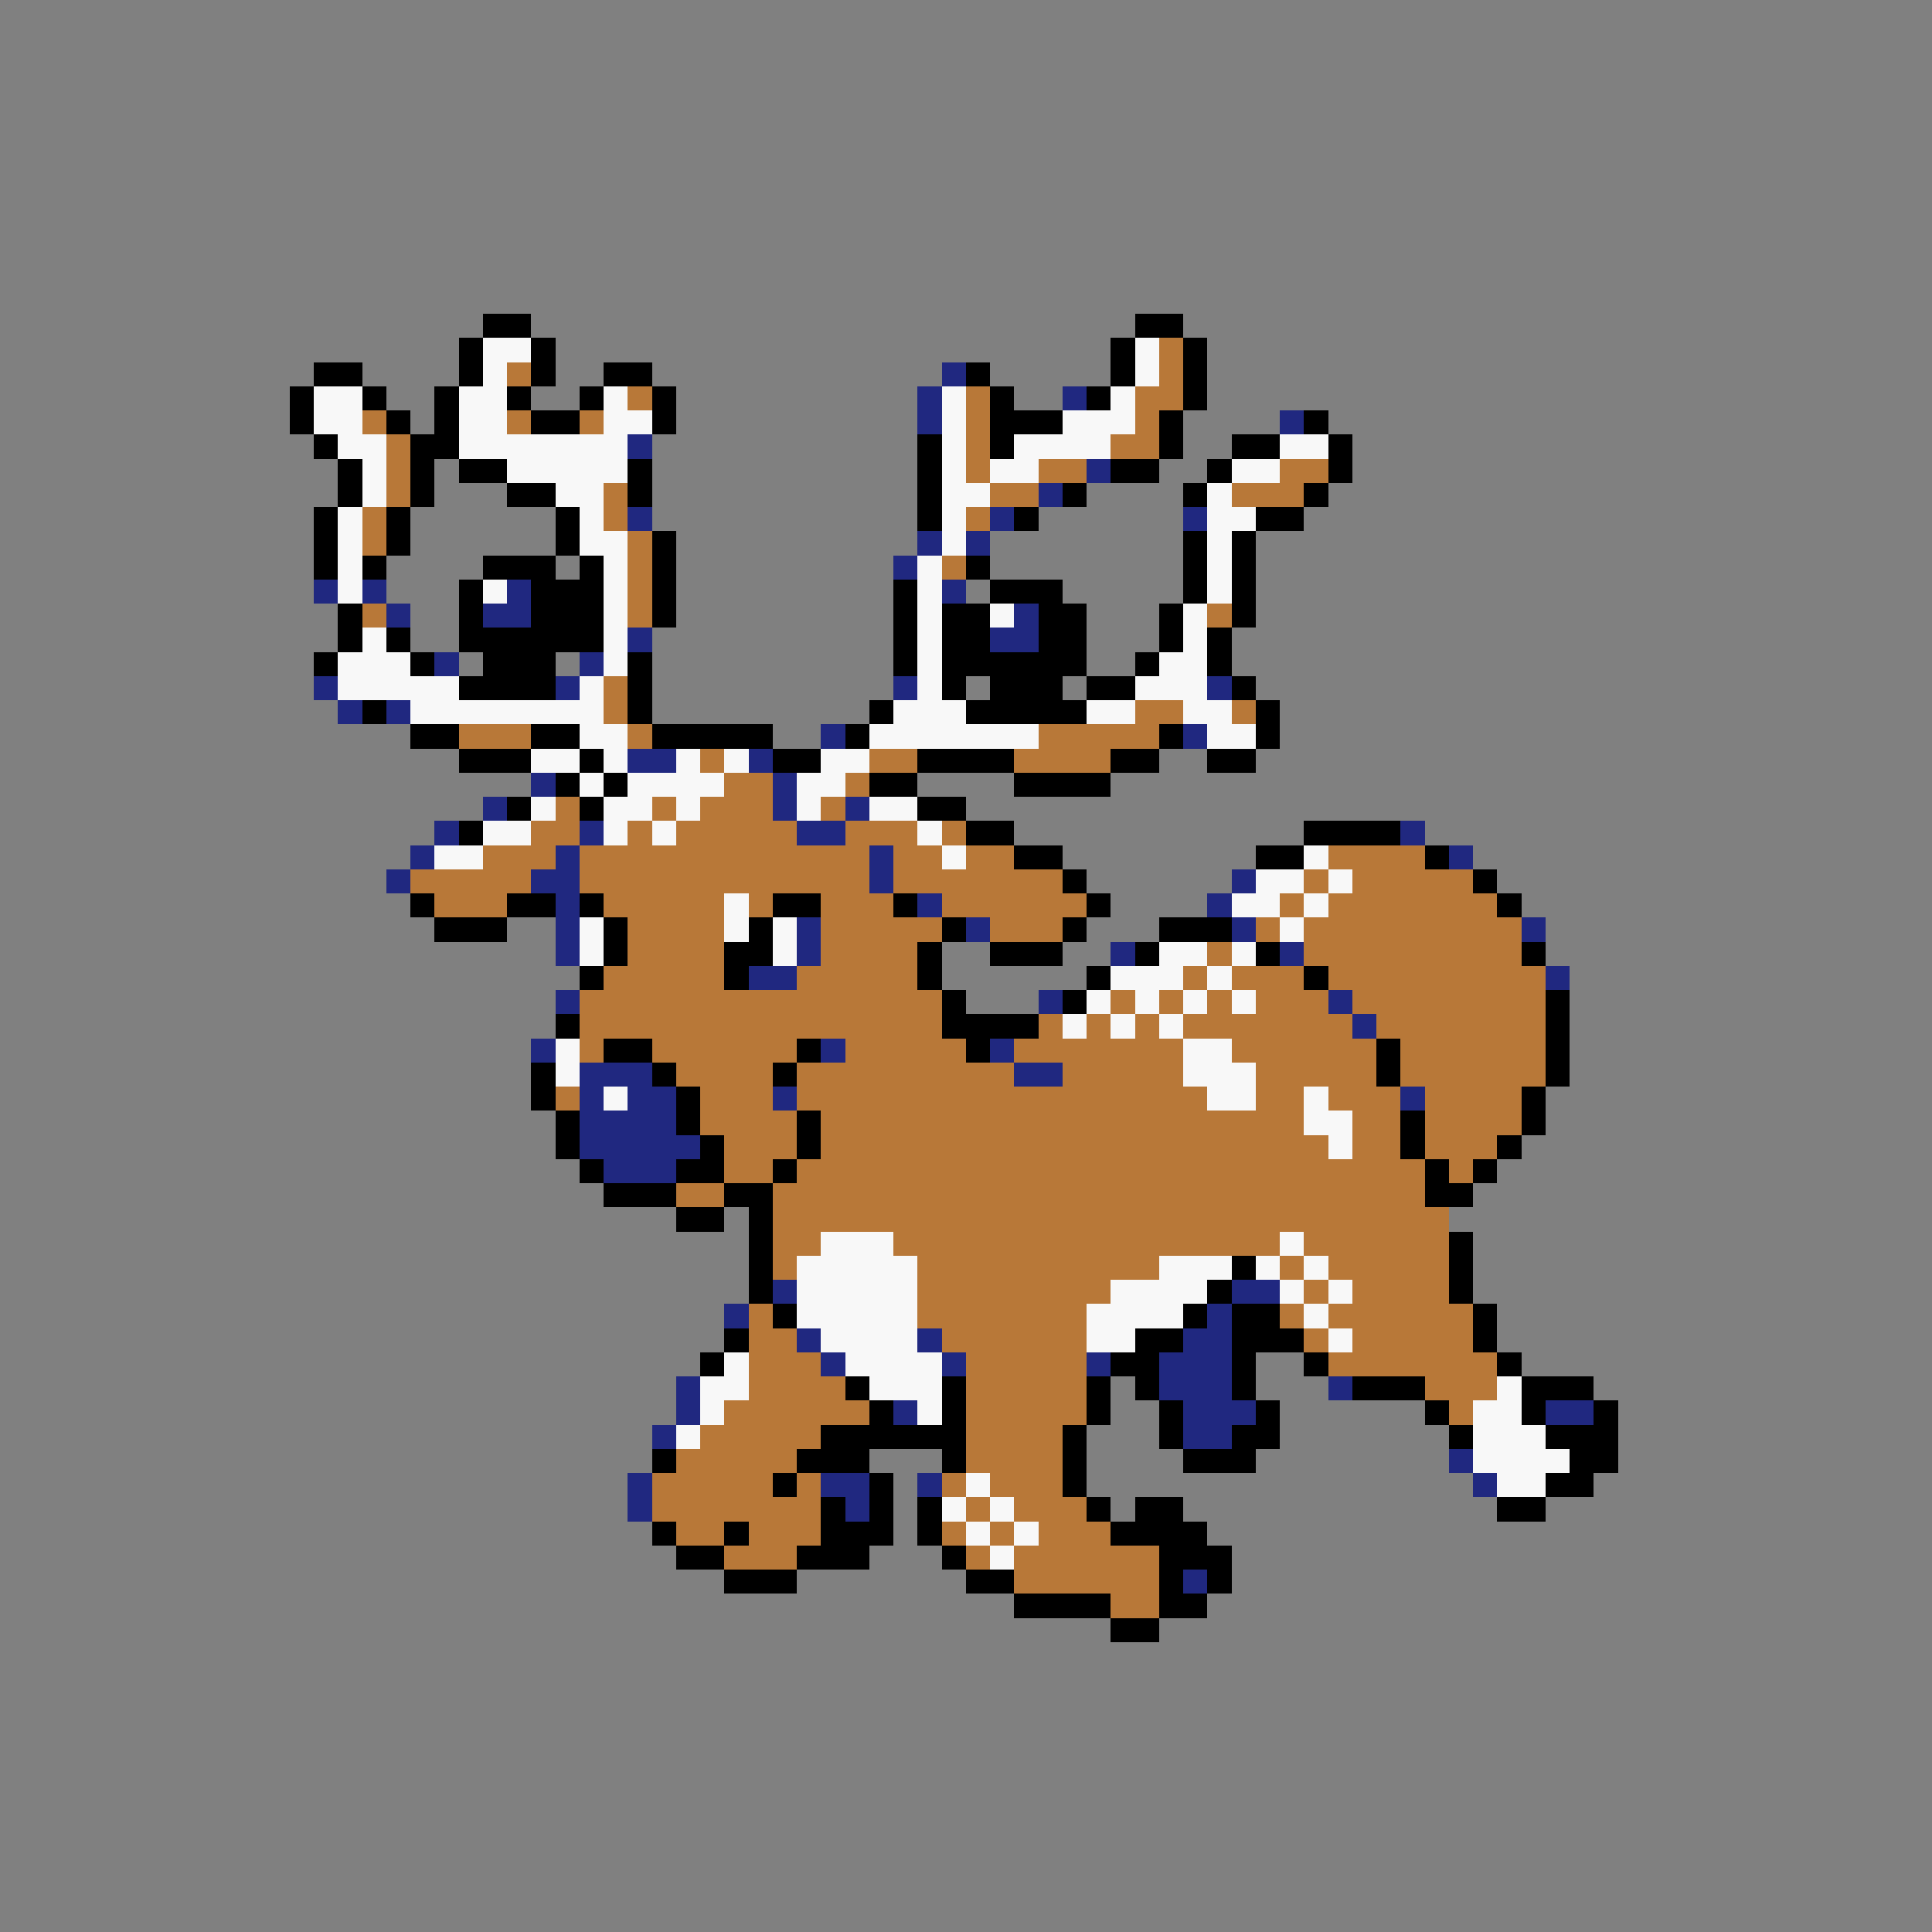 <svg xmlns="http://www.w3.org/2000/svg" viewBox="0 -0.5 80 80" shape-rendering="crispEdges">
<rect x="0" y="-0.5" width="80" height="80" fill="#808080" stroke="none"/>
<path stroke="#000000" d="M20 13h2M47 13h2M19 14h1M22 14h1M46 14h1M49 14h1M13 15h2M19 15h1M22 15h1M25 15h2M40 15h1M46 15h1M49 15h1M12 16h1M15 16h1M18 16h1M21 16h1M24 16h1M27 16h1M41 16h1M45 16h1M49 16h1M12 17h1M16 17h1M18 17h1M22 17h2M27 17h1M41 17h3M48 17h1M54 17h1M13 18h1M17 18h2M38 18h1M41 18h1M48 18h1M51 18h2M55 18h1M14 19h1M17 19h1M19 19h2M26 19h1M38 19h1M46 19h2M50 19h1M55 19h1M14 20h1M17 20h1M21 20h2M26 20h1M38 20h1M44 20h1M49 20h1M54 20h1M13 21h1M16 21h1M23 21h1M38 21h1M42 21h1M52 21h2M13 22h1M16 22h1M23 22h1M27 22h1M49 22h1M51 22h1M13 23h1M15 23h1M20 23h3M24 23h1M27 23h1M40 23h1M49 23h1M51 23h1M19 24h1M22 24h3M27 24h1M37 24h1M41 24h3M49 24h1M51 24h1M14 25h1M19 25h1M22 25h3M27 25h1M37 25h1M39 25h2M43 25h2M48 25h1M51 25h1M14 26h1M16 26h1M19 26h6M37 26h1M39 26h2M43 26h2M48 26h1M50 26h1M13 27h1M17 27h1M20 27h3M26 27h1M37 27h1M39 27h6M47 27h1M50 27h1M19 28h4M26 28h1M39 28h1M41 28h3M45 28h2M51 28h1M15 29h1M26 29h1M36 29h1M40 29h5M52 29h1M17 30h2M22 30h2M27 30h5M35 30h1M48 30h1M52 30h1M19 31h3M24 31h1M32 31h2M38 31h4M46 31h2M50 31h2M23 32h1M25 32h1M36 32h2M42 32h4M21 33h1M24 33h1M38 33h2M19 34h1M40 34h2M54 34h4M42 35h2M52 35h2M59 35h1M44 36h1M61 36h1M17 37h1M21 37h2M24 37h1M32 37h2M37 37h1M45 37h1M62 37h1M18 38h3M25 38h1M31 38h1M39 38h1M44 38h1M48 38h3M25 39h1M30 39h2M38 39h1M41 39h3M47 39h1M52 39h1M63 39h1M24 40h1M30 40h1M38 40h1M45 40h1M54 40h1M39 41h1M44 41h1M64 41h1M23 42h1M39 42h4M64 42h1M25 43h2M33 43h1M40 43h1M57 43h1M64 43h1M22 44h1M27 44h1M32 44h1M57 44h1M64 44h1M22 45h1M28 45h1M63 45h1M23 46h1M28 46h1M33 46h1M58 46h1M63 46h1M23 47h1M29 47h1M33 47h1M58 47h1M62 47h1M24 48h1M28 48h2M32 48h1M59 48h1M61 48h1M25 49h3M30 49h2M59 49h2M28 50h2M31 50h1M31 51h1M60 51h1M31 52h1M51 52h1M60 52h1M31 53h1M50 53h1M60 53h1M32 54h1M49 54h1M51 54h2M61 54h1M30 55h1M47 55h2M51 55h3M61 55h1M29 56h1M46 56h2M51 56h1M54 56h1M62 56h1M35 57h1M39 57h1M45 57h1M47 57h1M51 57h1M56 57h3M63 57h3M36 58h1M39 58h1M45 58h1M48 58h1M52 58h1M59 58h1M63 58h1M66 58h1M34 59h6M44 59h1M48 59h1M51 59h2M60 59h1M64 59h3M27 60h1M33 60h3M39 60h1M44 60h1M49 60h3M65 60h2M32 61h1M36 61h1M44 61h1M64 61h2M34 62h1M36 62h1M38 62h1M45 62h1M47 62h2M62 62h2M27 63h1M30 63h1M34 63h3M38 63h1M46 63h4M28 64h2M33 64h3M39 64h1M48 64h3M30 65h3M40 65h2M48 65h1M50 65h1M42 66h4M48 66h2M46 67h2" />
<path stroke="#f8f8f8" d="M20 14h2M47 14h1M20 15h1M47 15h1M13 16h2M19 16h2M25 16h1M39 16h1M46 16h1M13 17h2M19 17h2M25 17h2M39 17h1M44 17h3M14 18h2M19 18h7M39 18h1M42 18h4M53 18h2M15 19h1M21 19h5M39 19h1M41 19h2M51 19h2M15 20h1M23 20h2M39 20h2M50 20h1M14 21h1M24 21h1M39 21h1M50 21h2M14 22h1M24 22h2M39 22h1M50 22h1M14 23h1M25 23h1M38 23h1M50 23h1M14 24h1M20 24h1M25 24h1M38 24h1M50 24h1M25 25h1M38 25h1M41 25h1M49 25h1M15 26h1M25 26h1M38 26h1M49 26h1M14 27h3M25 27h1M38 27h1M48 27h2M14 28h5M24 28h1M38 28h1M47 28h3M17 29h8M37 29h3M45 29h2M49 29h2M24 30h2M36 30h7M50 30h2M22 31h2M25 31h1M28 31h1M30 31h1M34 31h2M24 32h1M26 32h4M33 32h2M22 33h1M25 33h2M28 33h1M33 33h1M36 33h2M20 34h2M25 34h1M27 34h1M38 34h1M18 35h2M39 35h1M54 35h1M52 36h2M55 36h1M30 37h1M51 37h2M54 37h1M24 38h1M30 38h1M32 38h1M53 38h1M24 39h1M32 39h1M48 39h2M51 39h1M46 40h3M50 40h1M45 41h1M47 41h1M49 41h1M51 41h1M44 42h1M46 42h1M48 42h1M23 43h1M49 43h2M23 44h1M49 44h3M25 45h1M50 45h2M54 45h1M54 46h2M55 47h1M34 51h3M53 51h1M33 52h5M48 52h3M52 52h1M54 52h1M33 53h5M46 53h4M53 53h1M55 53h1M33 54h5M45 54h4M54 54h1M34 55h4M45 55h2M55 55h1M30 56h1M35 56h4M29 57h2M36 57h3M62 57h1M29 58h1M38 58h1M61 58h2M28 59h1M61 59h3M61 60h4M40 61h1M62 61h2M39 62h1M41 62h1M40 63h1M42 63h1M41 64h1" />
<path stroke="#b87838" d="M48 14h1M21 15h1M48 15h1M26 16h1M40 16h1M47 16h2M15 17h1M21 17h1M24 17h1M40 17h1M47 17h1M16 18h1M40 18h1M46 18h2M16 19h1M40 19h1M43 19h2M53 19h2M16 20h1M25 20h1M41 20h2M51 20h3M15 21h1M25 21h1M40 21h1M15 22h1M26 22h1M26 23h1M39 23h1M26 24h1M15 25h1M26 25h1M50 25h1M25 28h1M25 29h1M47 29h2M51 29h1M19 30h3M26 30h1M43 30h5M29 31h1M36 31h2M42 31h4M30 32h2M35 32h1M23 33h1M27 33h1M29 33h3M34 33h1M22 34h2M26 34h1M28 34h5M35 34h3M39 34h1M20 35h3M24 35h12M37 35h2M40 35h2M55 35h4M17 36h5M24 36h12M37 36h7M54 36h1M56 36h5M18 37h3M25 37h5M31 37h1M34 37h3M39 37h6M53 37h1M55 37h7M26 38h4M34 38h5M41 38h3M52 38h1M54 38h9M26 39h4M34 39h4M50 39h1M54 39h9M25 40h5M33 40h5M49 40h1M51 40h3M55 40h9M24 41h15M46 41h1M48 41h1M50 41h1M52 41h3M56 41h8M24 42h15M43 42h1M45 42h1M47 42h1M49 42h7M57 42h7M24 43h1M27 43h6M35 43h5M42 43h7M51 43h6M58 43h6M28 44h4M33 44h9M44 44h5M52 44h5M58 44h6M23 45h1M29 45h3M33 45h17M52 45h2M55 45h3M59 45h4M29 46h4M34 46h20M56 46h2M59 46h4M30 47h3M34 47h21M56 47h2M59 47h3M30 48h2M33 48h26M60 48h1M28 49h2M32 49h27M32 50h28M32 51h2M37 51h16M54 51h6M32 52h1M38 52h10M53 52h1M55 52h5M38 53h8M54 53h1M56 53h4M31 54h1M38 54h7M53 54h1M55 54h6M31 55h2M39 55h6M54 55h1M56 55h5M31 56h3M40 56h5M55 56h7M31 57h4M40 57h5M59 57h3M30 58h6M40 58h5M60 58h1M29 59h5M40 59h4M28 60h5M40 60h4M27 61h5M33 61h1M39 61h1M41 61h3M27 62h7M40 62h1M42 62h3M28 63h2M31 63h3M39 63h1M41 63h1M43 63h3M30 64h3M40 64h1M42 64h6M42 65h6M46 66h2" />
<path stroke="#202880" d="M39 15h1M38 16h1M44 16h1M38 17h1M53 17h1M26 18h1M45 19h1M43 20h1M26 21h1M41 21h1M49 21h1M38 22h1M40 22h1M37 23h1M13 24h1M15 24h1M21 24h1M39 24h1M16 25h1M20 25h2M42 25h1M26 26h1M41 26h2M18 27h1M24 27h1M13 28h1M23 28h1M37 28h1M50 28h1M14 29h1M16 29h1M34 30h1M49 30h1M26 31h2M31 31h1M22 32h1M32 32h1M20 33h1M32 33h1M35 33h1M18 34h1M24 34h1M33 34h2M58 34h1M17 35h1M23 35h1M36 35h1M60 35h1M16 36h1M22 36h2M36 36h1M51 36h1M23 37h1M38 37h1M50 37h1M23 38h1M33 38h1M40 38h1M51 38h1M63 38h1M23 39h1M33 39h1M46 39h1M53 39h1M31 40h2M64 40h1M23 41h1M43 41h1M55 41h1M56 42h1M22 43h1M34 43h1M41 43h1M24 44h3M42 44h2M24 45h1M26 45h2M32 45h1M58 45h1M24 46h4M24 47h5M25 48h3M32 53h1M51 53h2M30 54h1M50 54h1M33 55h1M38 55h1M49 55h2M34 56h1M39 56h1M45 56h1M48 56h3M28 57h1M48 57h3M55 57h1M28 58h1M37 58h1M49 58h3M64 58h2M27 59h1M49 59h2M60 60h1M26 61h1M34 61h2M38 61h1M61 61h1M26 62h1M35 62h1M49 65h1" />
</svg>